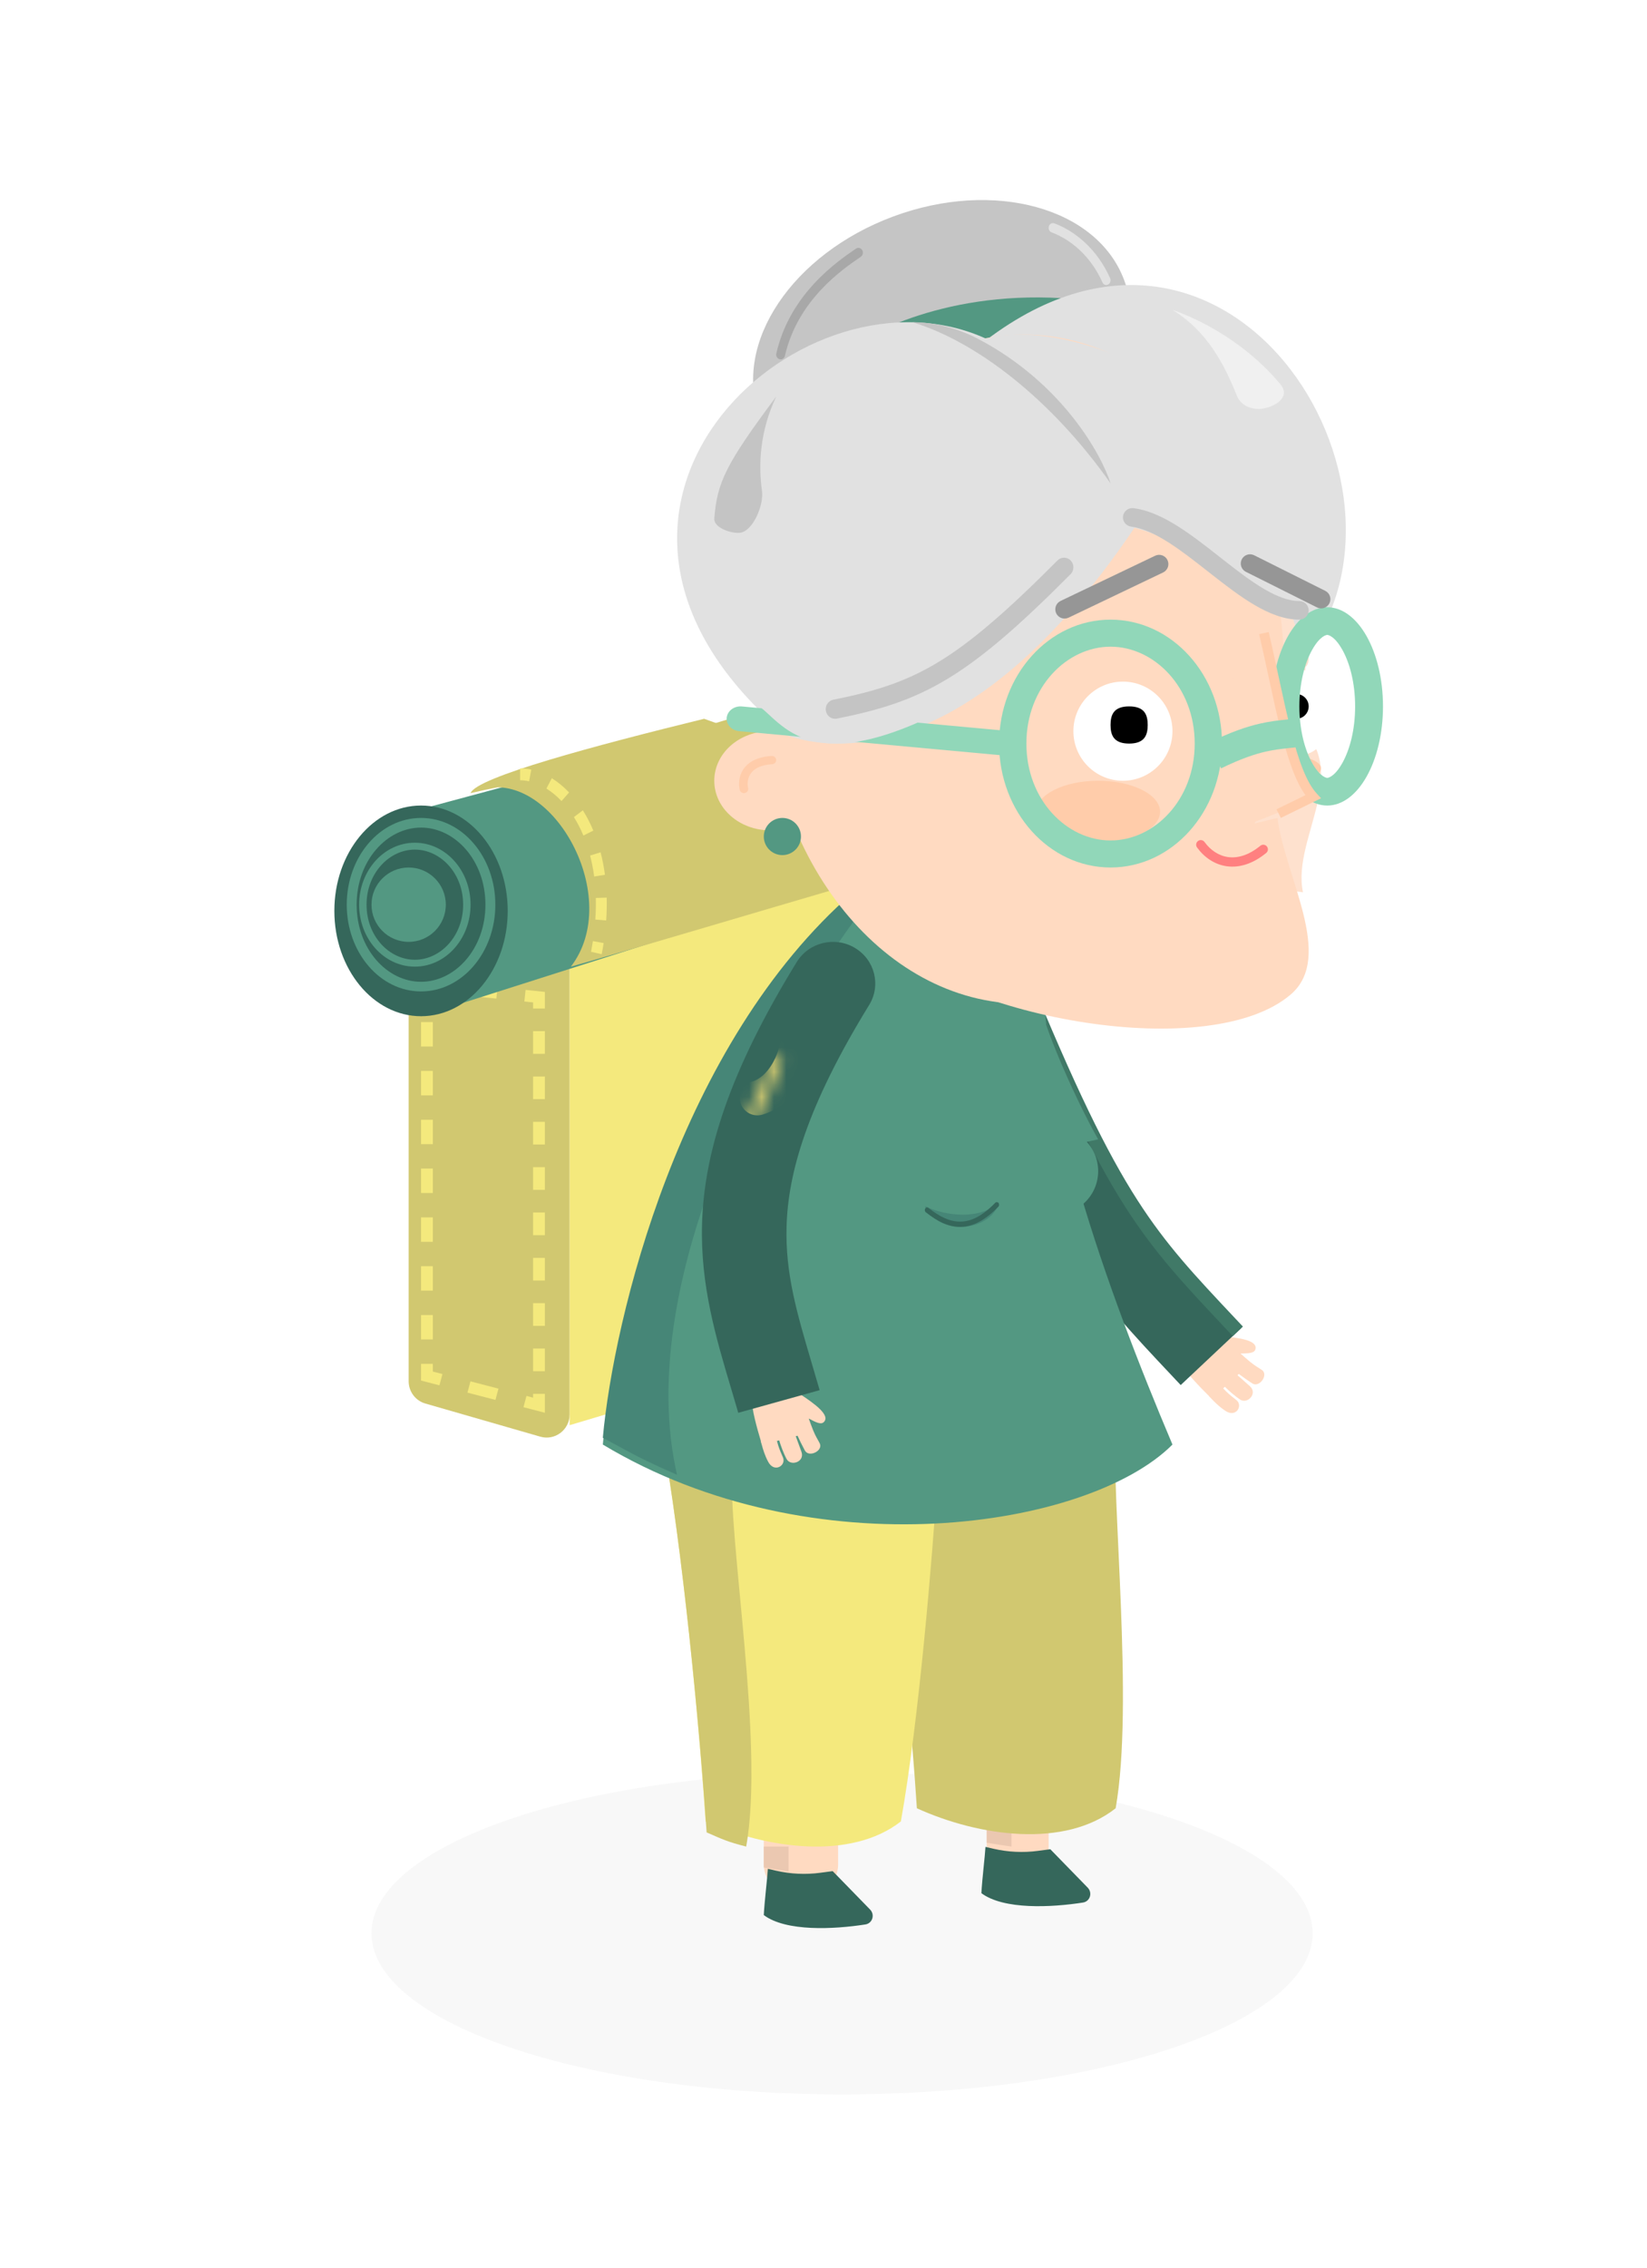 <svg fill="none" height="183" viewBox="0 0 133 183" width="133" xmlns="http://www.w3.org/2000/svg" xmlns:xlink="http://www.w3.org/1999/xlink"><filter id="a" color-interpolation-filters="sRGB" filterUnits="userSpaceOnUse" height="54" width="104" x="16" y="129"><feFlood flood-opacity="0" result="BackgroundImageFix"/><feBlend in="SourceGraphic" in2="BackgroundImageFix" mode="normal" result="shape"/><feGaussianBlur result="effect1_foregroundBlur" stdDeviation="7"/></filter><filter id="b" color-interpolation-filters="sRGB" filterUnits="userSpaceOnUse" height="166.546" width="85.719" x="37.32" y=".641"><feFlood flood-opacity="0" result="BackgroundImageFix"/><feColorMatrix in="SourceAlpha" type="matrix" values="0 0 0 0 0 0 0 0 0 0 0 0 0 0 0 0 0 0 127 0"/><feOffset dx="5.68"/><feGaussianBlur stdDeviation="5.68"/><feColorMatrix type="matrix" values="0 0 0 0 0 0 0 0 0 0 0 0 0 0 0 0 0 0 0.18 0"/><feBlend in2="BackgroundImageFix" mode="normal" result="effect1_dropShadow"/><feBlend in="SourceGraphic" in2="effect1_dropShadow" mode="normal" result="shape"/></filter><filter id="c" color-interpolation-filters="sRGB" filterUnits="userSpaceOnUse" height="11.126" width="14.126" x="91.437" y="56.437"><feFlood flood-opacity="0" result="BackgroundImageFix"/><feBlend in="SourceGraphic" in2="BackgroundImageFix" mode="normal" result="shape"/><feGaussianBlur result="effect1_foregroundBlur" stdDeviation="2.282"/></filter><filter id="d" color-interpolation-filters="sRGB" filterUnits="userSpaceOnUse" height="18.233" width="23.233" x="71.383" y="56.383"><feFlood flood-opacity="0" result="BackgroundImageFix"/><feBlend in="SourceGraphic" in2="BackgroundImageFix" mode="normal" result="shape"/><feGaussianBlur result="effect1_foregroundBlur" stdDeviation="3.308"/></filter><mask height="21" maskUnits="userSpaceOnUse" width="18" x="52" y="73"><path d="m58.923 94c0-1.37 1.846-5.478 3.231-8.217l-10.154-6.848v-4.565l8.308-1.37 8.308 3.196 1.385 17.348z" fill="#c4c4c4"/></mask><mask id="e" height="23" maskUnits="userSpaceOnUse" width="19" x="52" y="72"><path clip-rule="evenodd" d="m60.837 72 8.714 3.506 1.448 18.975-12.062.52v-.499c0-.437.135-1.035.332-1.689.201-.668.48-1.445.801-2.259.587-1.491 1.319-3.13 1.974-4.503l-10.045-7.084v-5.442zm-7.912 2.334v4.126l10.307 7.269-.181.374c-.69 1.428-1.494 3.21-2.124 4.811-.315.801-.585 1.549-.774 2.182-.106.353-.183.656-.231.904l10.08-.434-1.327-17.386-7.936-3.193z" fill="#000" fill-rule="evenodd"/></mask><g filter="url(#a)" opacity=".03"><path d="m106 156c0 7.18-17.013 13-38 13s-38-5.82-38-13 17.013-13 38-13 38 5.82 38 13z" fill="#000"/></g><path d="m46 114.127v-36.249c0-.883-.612-1.645-1.468-1.83l-9.286-2.006c-1.156-.25-2.246.638-2.246 1.83v35.581c0 .836.55 1.57 1.347 1.8l9.286 2.674c1.186.341 2.367-.556 2.367-1.8z" fill="#d1c870"/><path d="m69 71-23 6.417v37.583l23-6.875z" fill="#f4e97d"/><path clip-rule="evenodd" d="m34 79 1.657.172-.1.936-.605-.063v.462h-.952zm3.919.407 2.262.235-.1.936-2.262-.235zm4.524.47 1.557.162v1.338h-.952v-.491l-.705-.073zm-8.443 4.569v-1.97h.952v1.97zm10-1.24v1.829h-.952v-1.829zm-10 5.179v-1.97h.952v1.97zm10-1.521v1.829h-.952v-1.829zm-10 5.46v-1.97h.952v1.97zm10-1.802v1.829h-.952v-1.829zm0 3.659v1.829h-.952v-1.829zm-10 2.082v-1.97h.952v1.97zm10 1.576v1.829h-.952v-1.829zm-10 2.363v-1.969h.952v1.969zm10 1.296v1.829h-.952v-1.829zm-10 2.644v-1.97h.952v1.97zm10 1.014v1.829h-.952v-1.829zm-10 2.925v-1.969h.952v1.969zm10 .734v1.829h-.952v-1.829zm-10 1.236h.952v.622l.776.202-.242.91-1.486-.386zm6.01 2.91-2.262-.588.242-.91 2.262.588zm3.99-.488v1.525l-1.728-.449.242-.91.534.139v-.305z" fill="#f4e97d" fill-rule="evenodd"/><path d="m68.54 56-34.539 9.286v16.714l35-11.143z" fill="#539882"/><path d="m41 73.5c0 4.694-3.134 8.5-7 8.5s-7-3.806-7-8.5 3.134-8.5 7-8.5 7 3.806 7 8.5z" fill="#35675b"/><g fill="#539882"><path clip-rule="evenodd" d="m34 79.222c2.741 0 5.2-2.647 5.2-6.222s-2.458-6.222-5.2-6.222-5.2 2.647-5.2 6.222 2.458 6.222 5.2 6.222zm0 .778c3.314 0 6-3.134 6-7s-2.686-7-6-7-6 3.134-6 7 2.686 7 6 7z" fill-rule="evenodd"/><path clip-rule="evenodd" d="m33.5 77.444c2.056 0 3.9-1.891 3.9-4.444s-1.844-4.444-3.9-4.444-3.9 1.891-3.9 4.444 1.844 4.444 3.9 4.444zm0 .556c2.485 0 4.5-2.239 4.5-5s-2.015-5-4.5-5-4.5 2.239-4.5 5 2.015 5 4.5 5z" fill-rule="evenodd"/><path d="m36 73c0 1.657-1.343 3-3 3s-3-1.343-3-3 1.343-3 3-3 3 1.343 3 3z"/></g><path d="m39 63.672c5.679-1.481 11.359 8.782 7.099 14.328 3.313-.924 14.198-4.16 23.664-6.933 3.5-4.273-1.089-10.125-5.541-13.541-.673-.516-1.558-.653-2.376-.407-3.717 1.115-12.984 3.985-22.846 6.554z" fill="#d1c870"/><path d="m56.86 58c-8.74 2.143-18.4 4.714-18.86 6 3.68-.857 4.753-.857 4.6-.857h5.98l12.42-3.429c-.153-.143-1.196-.686-4.14-1.714z" fill="#d1c870"/><g filter="url(#b)"><path clip-rule="evenodd" d="m76.5 143.002c1.381 0 2.5 1.128 2.5 2.52v3.96c0 1.392-1.119 2.52-2.5 2.52s-2.5-1.128-2.5-2.52v-3.96c0-1.392 1.119-2.52 2.5-2.52z" fill="#ffdac1" fill-rule="evenodd"/><path d="m74 148.694v-1.692h2v2c-.37-.051-1.289-.185-2-.308z" fill="#ebc8b1"/><path d="m68.36 145.912c-.373-5.788-1.568-20.073-3.36-30.91h19.412c-.373 5.915 1.493 22.515 0 30.91-4.106 3.243-11.012 2.289-16.052 0z" fill="#d1c870"/><path clip-rule="evenodd" d="m59 144.002c1.657 0 3 1.128 3 2.52v3.96c0 1.392-1.343 2.52-3 2.52s-3-1.128-3-2.52v-3.96c0-1.392 1.343-2.52 3-2.52z" fill="#ffdac1" fill-rule="evenodd"/><path d="m56 150.694v-1.692h2v2c-.37-.051-1.289-.185-2-.308z" fill="#ebc8b1"/><path d="m51.3 146.975c-.367-5.612-1.54-19.464-3.3-29.973l22 2.59c-.367 5.736-1.467 19.242-2.933 27.383-4.033 3.145-10.817 2.22-15.767 0z" fill="#f4e97d"/><path d="m51.382 147.859c-.376-5.778-1.578-20.038-3.382-30.857l5.449 1.333c-.376 5.905 2.631 22.286 1.127 30.667-1.503-.381-1.879-.571-3.194-1.143z" fill="#d1c870"/><path clip-rule="evenodd" d="m94.493 109.215c.149.131.285.252.407.359h0c.524.464.768.617 1.062.803h0.0 0c.077.049.159.1.249.16.58.382-.188 1.473-.768 1.091-.397-.261-.79-.536-1.083-.761l-.109.1.643.569.354.313c.662.585-.188 1.472-.768 1.091-.471-.31-.942-.734-1.245-1.038l-.14.128c.386.406.594.569.841.763.072.056.148.115.232.184.539.438-.015 1.444-.885.872-.513-.338-.869-.707-1.109-.956-.086-.09-.157-.164-.216-.215l.012-.009c-.779-.771-2.019-2.067-2.038-2.371-.021-.333 1.977-1.792 2.978-2.48h0c1.468.118 3.027.333 2.78 1.081-.099.3-.568.312-1.201.316z" fill="#ffdac1" fill-rule="evenodd"/><path clip-rule="evenodd" d="m73.102 77.205c1.719-.706 3.685.116 4.391 1.836 3.856 9.396 6.4 14.536 8.793 18.236 2.229 3.446 4.37 5.719 7.641 9.194.209.221.422.448.641.68l-4.903 4.611c-.246-.261-.489-.519-.727-.772-3.195-3.39-5.731-6.081-8.303-10.057-2.742-4.239-5.475-9.849-9.368-19.336-.706-1.719.116-3.685 1.836-4.391z" fill="#35675b" fill-rule="evenodd"/><path clip-rule="evenodd" d="m76.494 77.931c.287-.118.614.019.732.306 3.872 9.435 6.454 14.731 8.952 18.616 2.339 3.638 4.612 6.05 7.855 9.494.215.227.434.46.657.697l-.817.769c-.229-.243-.453-.481-.672-.714-3.23-3.429-5.569-5.912-7.966-9.639-2.556-3.974-5.169-9.349-9.046-18.797-.118-.287.019-.614.306-.732z" fill="#407967" fill-rule="evenodd"/><path d="m64.579 154.08-3.018-3.096-.986.131c-1.202.161-2.424.103-3.605-.17l-.643-.148c-.04.746-.265 2.539-.329 3.734 1.806 1.349 5.657 1.151 8.2.756.579-.089.791-.787.382-1.207z" fill="#35675b"/><path d="m82.152 152.313-3.018-3.097-.986.132c-1.202.16-2.424.102-3.605-.17l-.643-.149c-.04.747-.265 2.539-.33 3.734 1.806 1.349 5.657 1.151 8.2.757.579-.09.791-.787.382-1.207z" fill="#35675b"/><path d="m43 116.564c.88-9.693 6.184-32.177 20.361-44.564 2.262 0 8.521 1.058 15.459 5.287-1.131 10.197 4.902 26.814 10.18 39.277-6.787 6.798-29.033 10.197-46 0z" fill="#539882"/><path d="m43 116.016c.874-9.573 6.141-31.778 20.221-44.012 1.498 0 .374-.186.374 1.865-10.485 14.36-17.6 32.077-14.604 45.131-2.996-1.305-3.557-1.678-5.991-2.984z" fill="#468677"/><path d="m85.1 22.605c2.178 5.856-2.647 13.054-10.777 16.077-8.13 3.023-16.485.726-18.663-5.131-2.178-5.856 2.648-13.054 10.777-16.077 8.13-3.023 16.485-.726 18.663 5.131z" fill="#c5c5c5"/><path d="m62 28.748c1.688-1.501 8.25-5.254 18-4.691l-4.688 6.943c-3.438-.125-10.912-.751-13.312-2.252z" fill="#539882"/><path d="m73 28.2c20.296-16.717 37.528 11.022 26.614 24.8-12.407-10.728-22.913-21.003-26.614-24.8z" fill="#e1e1e1"/><path d="m96 42c2.212 5.273 2.723 8.727 3.573 10 .681 1.018.397 1.636.17 1.818-.114 1.576-.238 4.982.17 6-1.361.145-1.928.182-2.042.182l-.34-6.182z" fill="#fee1ce"/><path d="m99.541 72c-.955-4.48 4.394-10.08-.955-14l-4.585 11.76c.064.684 1.567 1.792 5.541 2.24z" fill="#fee1ce"/><path d="m98 54c0 14.912-9.402 27-21 27s-21-12.088-21-27 9.402-27 21-27 21 12.088 21 27z" fill="#ffdac1"/><path d="m102 57.5c0 1.933-1.343 3.5-3 3.5-1.657 0-3-1.567-3-3.5s1.343-3.5 3-3.5c1.657 0 3 1.567 3 3.5z" fill="#fff"/><path d="m100 57c0 .552-.448 1-1 1s-1-.448-1-1 .448-1 1-1 1 .448 1 1z" fill="#000"/><g filter="url(#c)"><path d="m101 62c0 .552-1.119 1-2.5 1s-2.5-.448-2.5-1 1.119-1 2.5-1 2.5.448 2.5 1z" fill="#fca"/></g><path clip-rule="evenodd" d="m102.717 61.569c.595-1.057 1.033-2.668 1.033-4.569s-.438-3.512-1.033-4.569c-.635-1.13-1.157-1.199-1.217-1.199s-.582.068-1.217 1.199c-.595 1.057-1.033 2.668-1.033 4.569s.438 3.512 1.033 4.569c.635 1.13 1.157 1.199 1.217 1.199s.582-.068 1.217-1.199zm-1.217 3.431c2.485 0 4.5-3.582 4.5-8s-2.015-8-4.5-8c-2.485 0-4.5 3.582-4.5 8s2.015 8 4.5 8z" fill="#91d7b9" fill-rule="evenodd"/><path d="m100.665 64.252c-3.018-3.246-2.084-9.261-5.766-18.491l-2.51 21.716c1.269-.411 4.7-1.632 8.276-3.225z" fill="#ffdac1"/><path d="m61 63c0 2.209-2.015 4-4.5 4s-4.5-1.791-4.5-4 2.015-4 4.5-4 4.5 1.791 4.5 4z" fill="#ffdac1"/><path d="m98.558 80.24c3.537-3.043-.467-9.468-1.077-14.24-7.146 1.681-24.726 6.52-32.481 9.545 7.013 6.792 27.113 10.24 33.557 4.695z" fill="#ffdac1"/><path clip-rule="evenodd" d="m96.771 54.654c-.243-1.122-.496-2.291-.771-3.483l.774-.171c.281 1.218.536 2.396.779 3.519.362 1.674.698 3.226 1.054 4.604.296 1.146.601 2.154.939 2.99.34.84.703 1.483 1.104 1.919l.349.379-3.245 1.588-.355-.695 2.341-1.145c-.352-.483-.657-1.081-.932-1.76-.356-.881-.671-1.925-.971-3.086-.358-1.388-.701-2.97-1.067-4.659z" fill="#fca" fill-rule="evenodd"/><path clip-rule="evenodd" d="m96.523 60.65c-.892.204-2.007.575-3.598 1.351l-.925-2.099c1.709-.833 2.977-1.266 4.056-1.512.838-.192 1.561-.267 2.207-.335.17-.018.335-.035.495-.054l.242 2.299c-.201.024-.392.044-.578.063-.628.066-1.196.126-1.9.287z" fill="#91d7b9" fill-rule="evenodd"/><path clip-rule="evenodd" d="m91.066 67.86c.167-.122.401-.085.522.082.484.665 1.148 1.111 1.901 1.216.748.104 1.642-.121 2.608-.911.16-.131.395-.107.526.053s.107.395-.053.526c-1.091.893-2.189 1.211-3.184 1.073-.991-.138-1.823-.72-2.402-1.516-.122-.167-.085-.401.082-.522z" fill="#ff8080" fill-rule="evenodd"/><g filter="url(#d)"><path d="m88 65.5c0 1.381-2.239 2.5-5 2.5s-5-1.119-5-2.5 2.239-2.5 5-2.5 5 1.119 5 2.5z" fill="#fca"/></g><path clip-rule="evenodd" d="m84 67.818c3.521 0 6.796-3.257 6.796-7.818s-3.275-7.818-6.796-7.818-6.796 3.257-6.796 7.818 3.275 7.818 6.796 7.818zm0 2.182c4.971 0 9-4.477 9-10s-4.029-10-9-10-9 4.477-9 10 4.029 10 9 10z" fill="#91d7b9" fill-rule="evenodd"/><path d="m89 59c0 2.209-1.791 4-4 4s-4-1.791-4-4 1.791-4 4-4 4 1.791 4 4z" fill="#fff"/><path d="m87 58.5c0 .828-.257 1.5-1.5 1.5s-1.5-.672-1.5-1.5.257-1.5 1.5-1.5 1.5.672 1.5 1.5z" fill="#000"/><path d="m56.738 58.831c2.251 1.3 14.631 5.386 29.262-16.344-.438-3.405-3.602-11.069-12.755-14.487-17.257 3.529-18.57 29.716-16.507 30.831z" fill="#e1e1e1"/><path d="m99 50c-4.745-.578-6.832-5.974-13.475-7.516-.949-3.854-2.809-9.599-12.525-14.841 6.642-2.891 26 3.856 26 22.357z" fill="#e1e1e1"/><path d="m56.36 58c-18.982-17.752 3.068-37.374 17.64-30.646-8.283 14.65-15.339 26.473-17.64 30.646z" fill="#e1e1e1"/><path d="m59 67.5c0 .828-.672 1.5-1.5 1.5s-1.5-.672-1.5-1.5.672-1.5 1.5-1.5 1.5.672 1.5 1.5z" fill="#539882"/><path d="m52.002 41.833c.228-2.905.911-4.357 4.998-9.833-1.314 2.775-1.451 5.476-1.147 7.611.162 1.134-.739 3.307-1.823 3.385-.707.051-2.087-.418-2.028-1.163z" fill="#c4c4c4"/><path clip-rule="evenodd" d="m85.007 41.653c.054-.411.435-.7.851-.647 1.259.162 2.5.772 3.676 1.523 1.098.701 2.204 1.569 3.271 2.406.08.063.16.126.239.188 1.157.907 2.264 1.76 3.332 2.39 1.075.633 2.024.987 2.865.987.419 0 .759.336.759.75s-.34.75-.759.75c-1.248 0-2.482-.514-3.644-1.199-1.169-.689-2.352-1.605-3.498-2.503-.075-.059-.15-.118-.225-.177-1.082-.849-2.133-1.673-3.165-2.333-1.109-.708-2.123-1.176-3.047-1.295-.416-.054-.709-.43-.655-.841z" fill="#c4c4c4" fill-rule="evenodd"/><path d="m97.745 31.044c-1.517-1.87-4.499-4.523-8.745-6.044 2.332 1.446 3.883 3.591 5.197 6.922.331.839 1.312 1.242 2.274 1.016 1.143-.268 1.969-1.038 1.275-1.894z" fill="#f0f0f0"/><g clip-rule="evenodd" fill-rule="evenodd"><path d="m63.945 20.184c.105.183.054.425-.114.539l-.012.008c-1.452.989-5.077 3.459-6.112 7.972-.048.21-.243.337-.435.285s-.309-.265-.261-.474c1.106-4.821 4.942-7.434 6.4-8.427.013-.009.027-.018.04-.027.168-.115.39-.059.495.124z" fill="#a8a8a8"/><path d="m79.018 18.263c.06-.202.256-.31.436-.243 1.627.605 3.429 2.014 4.51 4.423.085.19.016.421-.154.516s-.377.018-.463-.172c-.989-2.205-2.635-3.489-4.111-4.038-.181-.067-.278-.285-.218-.486z" fill="#e1e1e1"/><path d="m88.598 45.195c.178.373.02.819-.352.997l-7.638 3.649c-.373.178-.819.02-.997-.352-.178-.373-.02-.819.352-.997l7.638-3.649c.373-.178.819-.02.997.352z" fill="#969696"/><path d="m101.676 48.679c-.185.369-.634.519-1.004.335l-5.743-2.872c-.369-.185-.519-.634-.335-1.003.185-.369.634-.519 1.003-.334l5.743 2.872c.37.185.519.634.335 1.003z" fill="#969696"/><path d="m53.006 57.899c.063-.55.611-.95 1.224-.894l21.77 2.003-.228 1.992-21.77-2.003c-.613-.056-1.06-.548-.997-1.098z" fill="#91d7b9"/></g><path d="m70 57.574c-11.386 5.624-12.831-.187-15-.937 5.639-1.5 12.349 0 15 .937z" fill="#e1e1e1"/><path clip-rule="evenodd" d="m80.785 45.234c.291.306.286.798-.012 1.097-4.161 4.181-7.139 6.759-9.957 8.458-2.838 1.711-5.478 2.509-8.917 3.197-.409.082-.805-.193-.885-.614-.08-.421.188-.828.597-.91 3.353-.67 5.808-1.425 8.442-3.012 2.653-1.6 5.524-4.067 9.665-8.229.298-.299.776-.294 1.067.013z" fill="#c4c4c4" fill-rule="evenodd"/><path d="m84 39c-.736-2.328-3.899-8.072-10.667-11.642-.736-.388-2.759-1.358-5.333-1.358 5.149 1.552 11.218 6.209 16 13z" fill="#c4c4c4"/><path clip-rule="evenodd" d="m56.999 61.312c.012.184-.134.342-.325.353-1.026.061-1.518.424-1.754.789-.248.384-.259.838-.187 1.137.043.179-.073.358-.26.4-.187.041-.373-.07-.417-.25-.102-.424-.095-1.069.274-1.638.38-.588 1.104-1.031 2.301-1.103.191-.011.356.128.368.312z" fill="#fca" fill-rule="evenodd"/><path clip-rule="evenodd" d="m59.628 114.464c.068.186.13.357.186.51l0-.001c.24.658.38.909.55 1.213.045.08.092.164.143.26.328.612-.868 1.204-1.195.592-.224-.419-.438-.848-.588-1.185l-.144.036.294.806.162.444c.303.831-.868 1.205-1.195.592-.266-.496-.478-1.094-.599-1.505l-.184.046c.145.54.251.783.375 1.07.036.084.075.172.116.273.264.642-.702 1.262-1.194.344-.289-.541-.426-1.036-.518-1.37-.033-.119-.06-.218-.087-.291l.015-.003c-.317-1.049-.788-2.779-.659-3.054.141-.303 2.592-.632 3.801-.758 0-.001 0-.001 0-.001 1.234.805 2.501 1.738 1.927 2.277-.23.216-.648.003-1.206-.295z" fill="#ffdac1" fill-rule="evenodd"/><path d="m83 94.502c0 1.933-1.567 3.5-3.5 3.5s-3.5-1.567-3.5-3.5c0-1.933 1.567-3.5 3.5-3.5s3.5 1.567 3.5 3.5z" fill="#539882"/><path d="m78.6 82.002c.333 1.419 2.4 6.387 4.4 9.935l-5 1.065-3-7.629z" fill="#539882"/><path d="m69 97.326c1.688.809 4.5 1.133 6-.324-.562 2.265-4.688 2.912-6 .324z" fill="#468677"/><path clip-rule="evenodd" d="m74.951 97.072c.07.087.064.222-.013.301-1.052 1.087-2.03 1.599-3.004 1.628-.971.028-1.901-.426-2.854-1.185-.085-.068-.105-.2-.046-.297s.176-.12.261-.052c.922.734 1.773 1.133 2.63 1.107.855-.025 1.751-.472 2.761-1.517.077-.079.195-.073.265.014z" fill="#35675b" fill-rule="evenodd"/><path clip-rule="evenodd" d="m63.351 76.486c1.614.958 2.132 3.021 1.156 4.606-5.036 8.186-6.55 13.579-6.67 17.878-.106 3.797.829 6.96 2.043 11.062.203.685.413 1.397.628 2.142l-6.571 1.827c-.187-.649-.382-1.302-.578-1.959-1.215-4.07-2.486-8.328-2.348-13.257.164-5.857 2.255-12.391 7.652-21.164.976-1.585 3.075-2.094 4.689-1.136z" fill="#35675b" fill-rule="evenodd"/></g><g mask="url(#e)"><path clip-rule="evenodd" d="m61.367 78.86c-.957-.721-2.474-1.229-4.815-1.02-.783.07-1.475-.496-1.546-1.264-.071-.768.506-1.448 1.288-1.517 2.876-.257 5.154.342 6.806 1.586 1.646 1.24 2.51 3.002 2.792 4.774.281 1.76.003 3.597-.703 5.122-.699 1.509-1.904 2.878-3.6 3.396-.75.229-1.548-.183-1.781-.919-.233-.737.186-1.519.937-1.748.675-.206 1.367-.833 1.854-1.884.479-1.035.676-2.32.482-3.534-.192-1.201-.751-2.265-1.714-2.991z" fill="#d1c870" fill-rule="evenodd"/></g><path clip-rule="evenodd" d="m42.728 63.043c-.247-.054-.491-.082-.728-.082v-.961c.298 0 .6.034.902.101zm2.617 1.595c-.392-.411-.803-.747-1.221-1.008l.436-.835c.484.302.954.687 1.395 1.149zm1.767 2.783c-.228-.545-.487-1.042-.768-1.49l.725-.545c.311.495.595 1.041.844 1.635zm.869 3.305c-.079-.596-.19-1.16-.328-1.69l.846-.263c.149.572.268 1.178.352 1.815zm.092 3.474c.042-.604.055-1.185.041-1.744l.88-.026c.015.592.001 1.207-.043 1.843zm-.345 2.602c.056-.292.106-.579.149-.863l.868.159c-.045.296-.098.597-.156.901z" fill="#f4e97d" fill-rule="evenodd"/></svg>